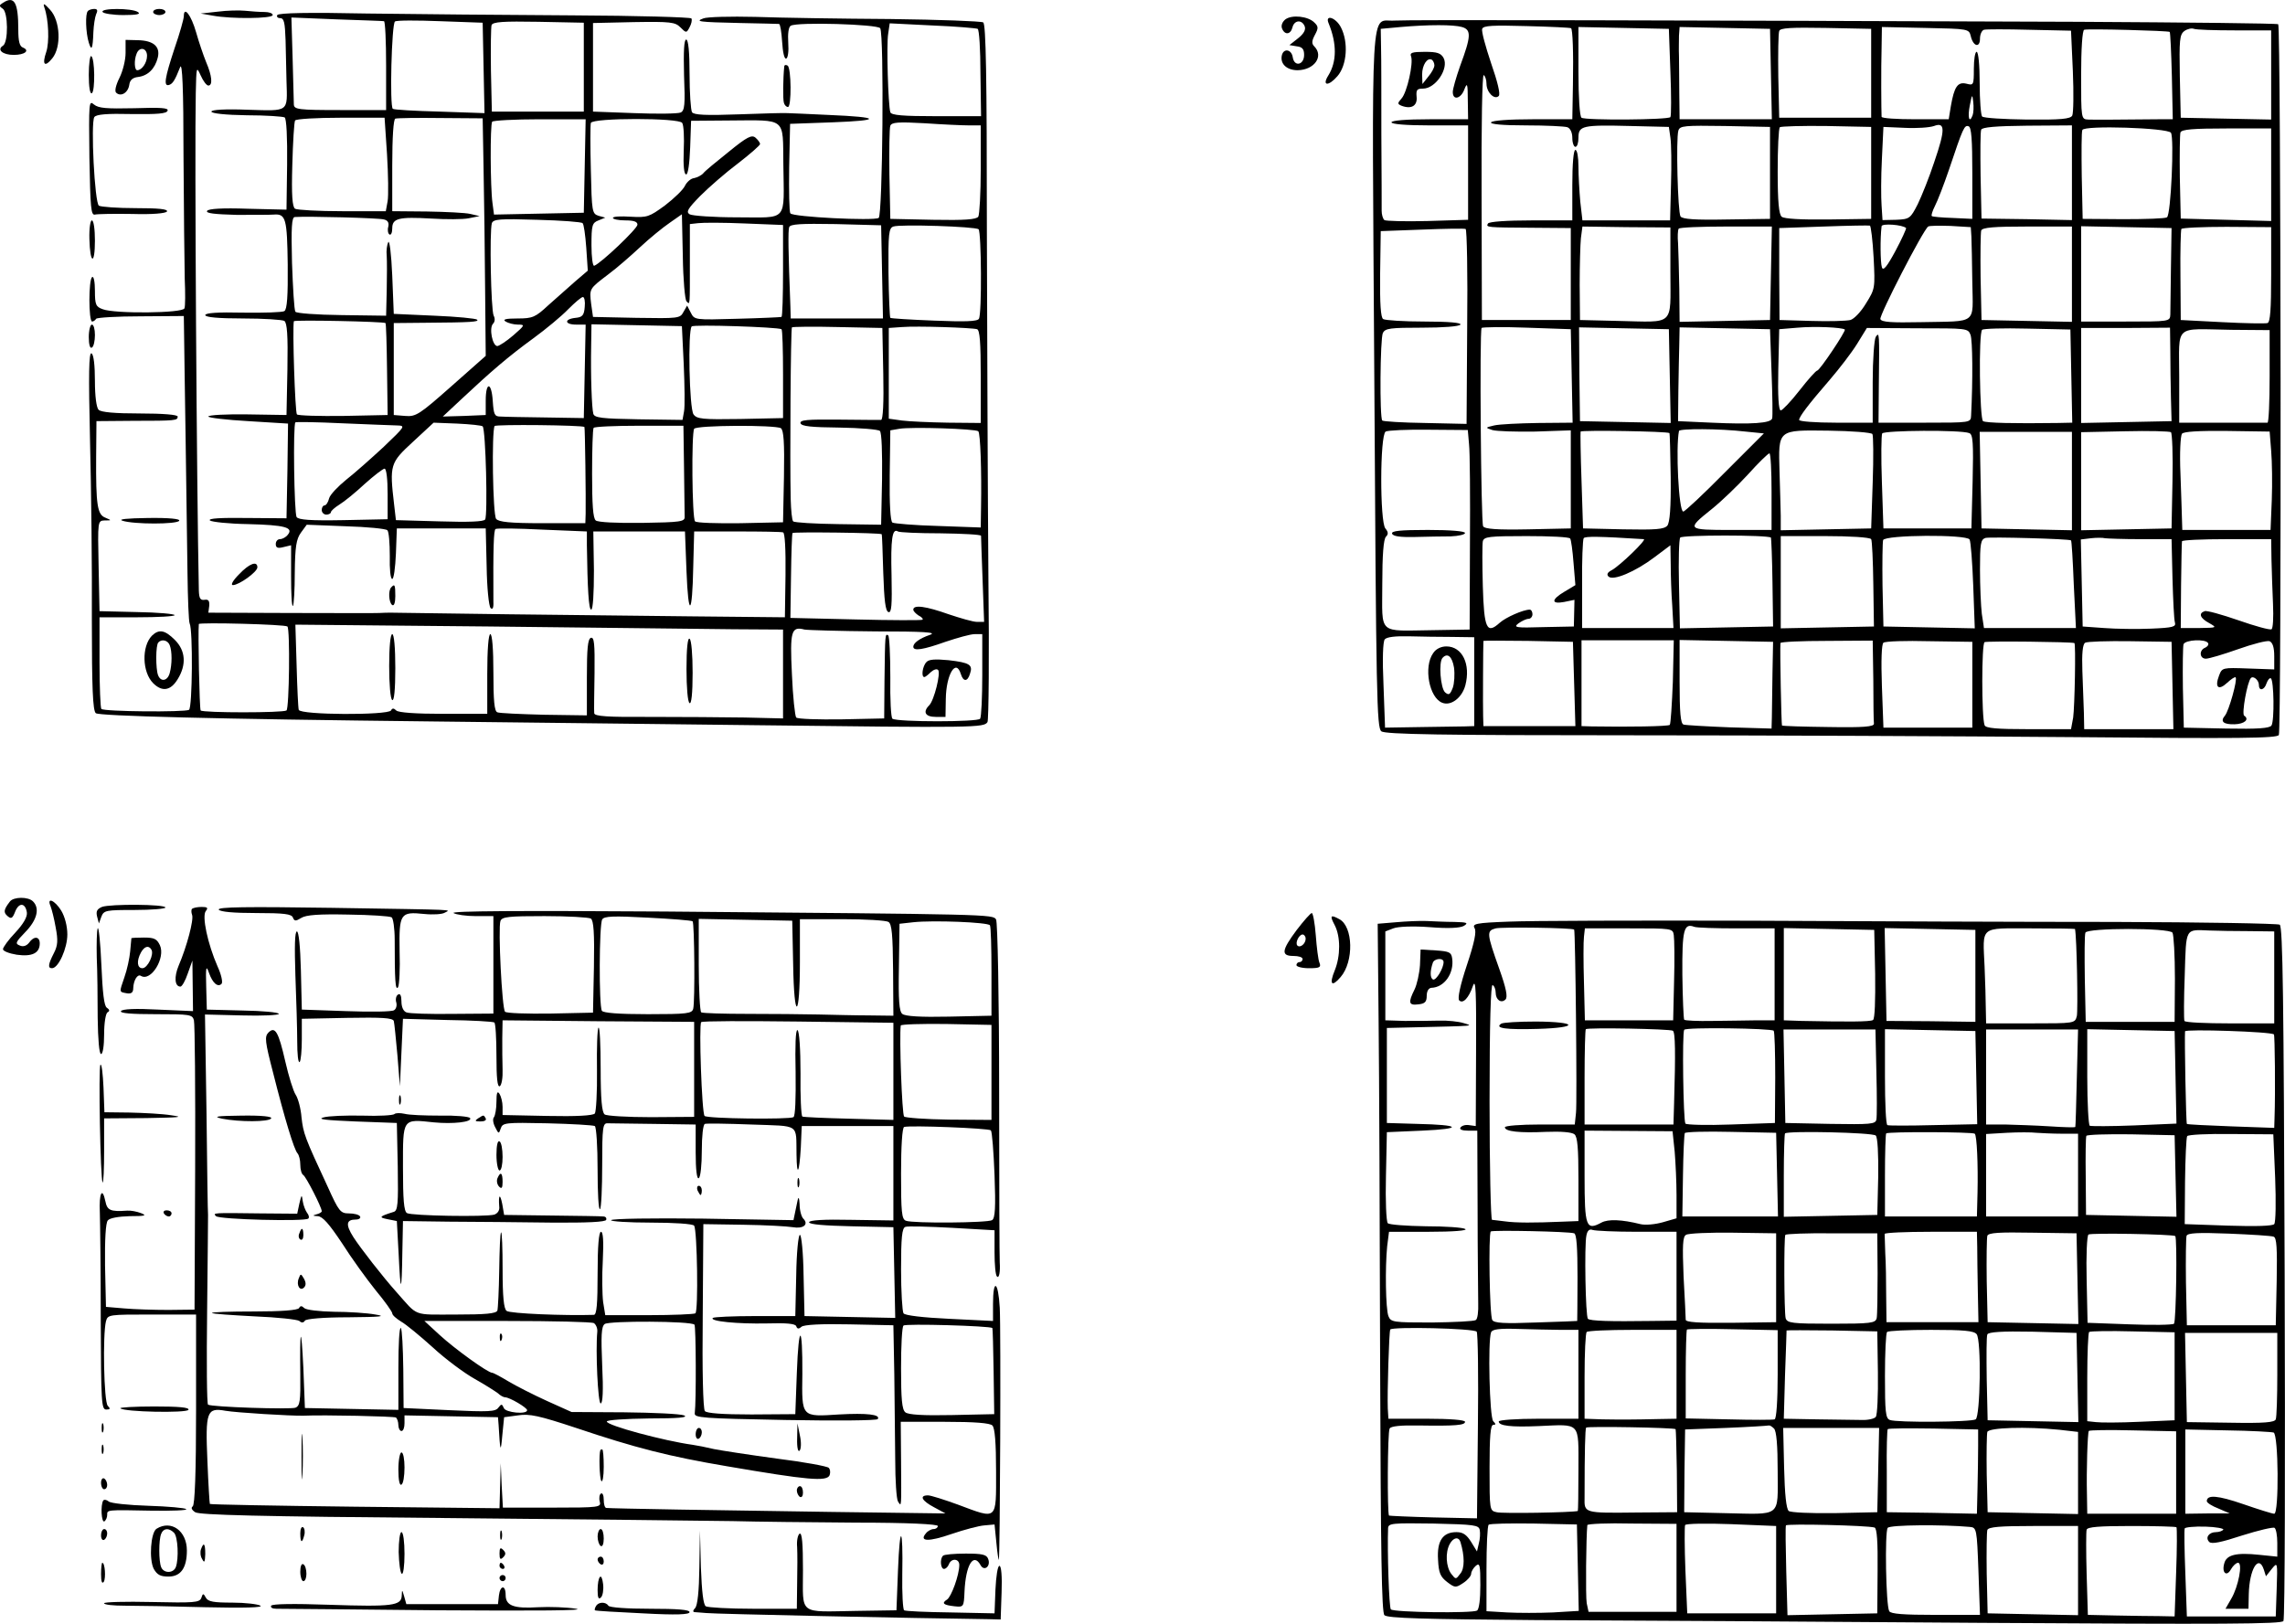 <?xml version="1.0" standalone="no"?>
<!DOCTYPE svg PUBLIC "-//W3C//DTD SVG 20010904//EN"
 "http://www.w3.org/TR/2001/REC-SVG-20010904/DTD/svg10.dtd">
<svg version="1.0" xmlns="http://www.w3.org/2000/svg"
 width="745.482pt" height="529.815pt" viewBox="0 0 745.482 529.815"
 preserveAspectRatio="xMidYMid meet">
<g transform="translate(-15.031,542.913) scale(0.1,-0.1)"
fill="#000000" stroke="none">
<path d="M160 5420 c-13 -8 -13 -11 -1 -19 18 -11 19 -110 1 -121 -21 -13 -1
-30 35 -30 36 0 54 14 30 24 -11 4 -15 21 -15 58 0 90 -13 112 -50 88z"/>
<path d="M295 5405 c14 -39 17 -114 6 -146 -14 -41 -5 -51 20 -20 30 37 26
122 -7 158 -20 22 -24 23 -19 8z"/>
<path d="M437 5393 c-9 -8 -7 -71 3 -103 9 -29 13 -21 15 35 1 22 5 48 9 58 6
12 4 17 -6 17 -8 0 -18 -3 -21 -7z"/>
<path d="M485 5390 c3 -5 34 -10 68 -10 44 0 58 3 47 10 -20 13 -123 13 -115
0z"/>
<path d="M650 5390 c0 -5 9 -10 20 -10 11 0 20 5 20 10 0 6 -9 10 -20 10 -11
0 -20 -4 -20 -10z"/>
<path d="M860 5391 l-55 -6 40 -7 c59 -11 195 -10 195 2 0 6 -12 10 -27 10
-16 0 -44 2 -63 4 -19 2 -60 1 -90 -3z"/>
<path d="M750 5376 c0 -8 -13 -55 -30 -104 -32 -97 -37 -126 -18 -120 12 4 19
15 36 58 7 18 11 -67 11 -290 1 -173 3 -353 4 -400 2 -47 2 -91 -1 -97 -5 -16
-227 -18 -266 -3 -23 8 -26 15 -26 60 0 30 -4 49 -9 45 -12 -7 -12 -145 0
-145 4 0 10 4 13 9 3 4 69 8 146 8 l140 1 1 -67 c0 -36 3 -190 5 -341 2 -151
5 -345 6 -430 1 -85 4 -159 7 -165 11 -21 9 -275 -2 -282 -14 -8 -277 -6 -286
3 -3 3 -6 72 -6 152 l0 147 123 0 c67 0 122 3 122 7 0 4 -55 9 -122 10 l-123
3 -3 148 c-3 147 -3 147 20 148 23 0 23 0 2 9 -26 10 -31 40 -30 199 l1 116
120 1 c140 0 145 1 145 14 0 6 -48 10 -123 10 -82 0 -127 4 -135 12 -7 7 -12
44 -12 94 0 51 -4 86 -11 90 -9 5 -10 -68 -5 -283 4 -159 7 -422 6 -585 0
-223 3 -298 13 -306 12 -9 381 -19 1107 -27 201 -2 667 -8 1035 -12 733 -9
755 -8 767 10 4 6 6 219 3 472 -2 253 -4 762 -5 1132 0 505 -3 674 -12 679 -7
4 -143 9 -302 11 -160 1 -358 4 -441 7 -82 2 -159 0 -170 -5 -27 -10 -18 -12
120 -15 66 -1 123 -3 127 -3 4 -1 8 -27 10 -58 2 -33 7 -57 13 -55 6 1 9 24 7
51 -2 30 1 52 8 56 20 13 284 5 292 -8 13 -21 8 -611 -5 -619 -17 -10 -281 3
-288 15 -4 5 -5 73 -4 151 l3 141 139 5 c163 6 157 17 -12 24 -66 3 -127 6
-135 6 -8 1 -80 -1 -160 -4 -107 -4 -146 -2 -152 7 -4 7 -8 63 -8 125 0 72 -4
112 -11 112 -7 0 -9 -38 -7 -116 4 -97 2 -116 -11 -122 -9 -4 -77 -5 -151 -2
l-135 5 0 145 0 144 133 3 c120 2 135 0 152 -17 19 -19 20 -19 30 0 6 11 9 24
6 29 -3 4 -177 9 -388 10 -211 1 -512 4 -670 6 -188 4 -289 2 -293 -5 -3 -5 1
-10 9 -10 13 0 16 -14 18 -72 1 -40 2 -100 3 -133 3 -103 10 -98 -126 -94 -75
3 -119 0 -119 -6 0 -6 46 -11 115 -12 63 0 118 -4 124 -7 6 -4 9 -66 8 -154
l-2 -147 -126 3 c-84 3 -129 0 -133 -7 -5 -8 25 -11 96 -13 57 0 111 0 122 1
39 3 43 -14 45 -163 1 -101 -2 -147 -11 -152 -6 -4 -67 -6 -135 -5 -82 2 -123
-1 -123 -8 0 -7 42 -11 123 -11 67 0 128 -4 135 -8 9 -7 12 -45 10 -158 l-3
-149 -127 2 c-71 1 -128 -2 -128 -7 0 -4 59 -11 130 -15 l130 -8 -2 -154 -3
-155 -130 1 c-84 1 -126 -1 -120 -8 6 -5 62 -11 125 -12 120 -3 149 -11 129
-35 -6 -8 -18 -14 -25 -14 -8 0 -14 -7 -14 -16 0 -12 6 -15 25 -10 l25 6 0
-101 c0 -56 2 -100 6 -97 3 3 6 52 6 109 1 85 5 109 20 130 l19 26 127 -5 c70
-2 131 -8 136 -13 5 -4 8 -42 8 -84 -1 -42 2 -75 8 -75 5 0 10 37 12 83 l3 82
145 0 145 0 3 -125 c1 -68 7 -129 13 -135 6 -6 10 0 9 20 -1 180 1 234 7 238
5 3 73 2 153 -2 l145 -6 0 -45 c2 -143 6 -210 14 -210 6 0 9 53 9 128 l-2 127
150 0 149 0 5 -130 c6 -155 19 -146 22 15 l3 115 140 0 c77 0 145 -1 150 -3 6
-1 9 -55 8 -140 l-2 -137 -303 3 c-316 3 -950 11 -980 12 -10 0 -28 0 -40 -1
-13 -1 -143 0 -290 0 l-268 1 3 23 c1 16 -3 21 -15 19 -14 -2 -18 4 -19 30 -7
334 -14 1437 -10 1623 2 87 2 89 16 58 8 -18 19 -33 25 -33 15 0 12 32 -7 76
-9 22 -24 66 -33 98 -16 56 -40 87 -40 52z m653 -16 c4 0 7 -65 7 -145 l0
-145 -150 0 c-136 0 -150 2 -151 18 0 9 -2 77 -4 150 l-4 134 147 -6 c81 -3
150 -5 155 -6z m325 -152 l3 -148 -146 5 c-80 2 -149 6 -153 9 -11 6 -4 279 7
285 5 4 71 4 147 1 l139 -5 3 -147z m327 2 l0 -145 -150 0 -150 0 -3 134 c-1
74 0 141 2 148 4 11 38 13 153 11 l148 -3 0 -145z m1285 125 c5 -3 9 -68 9
-145 l2 -140 -146 0 c-108 0 -147 3 -150 13 -7 22 -13 221 -7 256 l5 34 140
-7 c77 -3 143 -9 147 -11z m-1927 -410 c4 -66 5 -135 2 -152 l-6 -33 -142 0
c-78 0 -147 4 -154 8 -9 6 -12 44 -9 144 2 74 6 139 9 144 3 5 70 9 149 9
l143 0 8 -120z m315 -51 c2 -93 4 -267 5 -388 l2 -218 -113 -100 c-104 -92
-115 -99 -150 -96 l-37 3 0 150 0 150 105 1 c148 1 174 3 167 10 -4 4 -66 10
-139 13 l-133 6 -5 125 c-3 70 -9 118 -13 109 -4 -8 -7 -28 -5 -45 1 -16 1
-66 0 -112 l-2 -83 -145 2 c-84 1 -148 6 -151 11 -4 6 -8 77 -11 159 -3 117
-1 149 9 150 40 3 276 -3 291 -8 13 -3 17 -11 14 -24 -3 -10 -1 -22 4 -25 5
-3 9 6 9 20 0 33 21 38 127 32 48 -3 104 -3 123 1 l35 7 -30 7 c-16 4 -81 7
-142 8 l-113 1 0 149 c0 93 4 151 10 153 6 2 72 3 148 2 l137 -1 3 -169z m330
14 l-3 -153 -147 -3 -146 -3 -5 38 c-7 49 -8 254 -1 265 3 4 73 8 155 8 l150
0 -3 -152z m318 140 c5 -7 7 -48 5 -90 -2 -50 1 -78 8 -78 6 0 11 35 13 88 l3
87 125 1 c188 1 174 12 176 -142 2 -192 18 -174 -150 -174 -77 0 -148 5 -156
10 -12 8 -6 18 35 60 28 28 83 76 123 106 39 30 72 59 72 63 0 5 -7 14 -15 21
-12 10 -27 3 -87 -46 -40 -32 -78 -63 -83 -70 -6 -7 -20 -14 -30 -16 -11 -1
-24 -13 -30 -25 -5 -12 -35 -41 -65 -64 -52 -38 -58 -40 -112 -37 -32 2 -58 1
-58 -4 0 -4 18 -8 40 -8 28 0 40 -4 40 -14 0 -13 -119 -126 -141 -134 -5 -2
-9 28 -9 67 0 65 2 73 23 81 l22 9 -22 6 c-21 7 -22 13 -25 148 -2 78 -2 148
0 155 6 17 288 17 298 0z m936 -8 l38 0 0 -142 c0 -79 -4 -149 -8 -156 -7 -9
-43 -12 -148 -10 l-139 3 -3 145 c-1 79 0 151 3 159 5 11 24 13 112 8 58 -4
123 -7 145 -7z m-922 -574 c12 -12 11 -20 11 135 l0 117 27 3 c15 2 83 2 152
-1 l125 -5 0 -148 c0 -82 -2 -150 -5 -152 -3 -1 -68 -4 -145 -6 -138 -4 -139
-4 -151 20 l-12 23 -12 -21 c-11 -21 -17 -21 -153 -19 l-142 3 -6 42 c-6 51
-7 49 56 97 27 20 74 61 104 89 31 29 74 64 96 79 l40 28 3 -137 c1 -76 7
-142 12 -147z m-339 255 c4 -3 9 -39 12 -80 l5 -75 -41 -35 c-23 -20 -62 -55
-88 -78 -42 -39 -51 -43 -100 -43 -39 0 -50 -3 -39 -10 8 -5 26 -10 40 -10 24
0 23 -2 -15 -35 -22 -19 -45 -34 -52 -35 -16 0 -28 59 -14 73 6 6 7 17 2 26
-9 17 -14 275 -6 302 5 13 25 15 148 11 78 -2 145 -7 148 -11z m977 -159 l3
-152 -151 0 -150 0 -1 38 c-7 180 -8 249 -4 260 4 10 37 12 152 10 l148 -4 3
-152z m315 139 c9 -9 11 -277 1 -292 -5 -9 -47 -10 -146 -6 -77 3 -141 7 -143
9 -2 2 -5 69 -6 148 -1 127 1 145 16 150 22 8 268 0 278 -9z m-1285 -253 c-2
-28 -8 -34 -30 -36 -38 -4 -36 -22 2 -22 l31 0 -3 -152 -3 -153 -125 2 c-69 1
-135 2 -147 3 -19 0 -22 6 -25 50 -4 64 -23 65 -23 2 l0 -47 -70 -3 -70 -2 61
57 c96 90 153 139 234 198 41 30 93 73 114 95 22 22 43 40 48 40 5 0 8 -15 6
-32z m-650 -53 c2 -2 4 -70 5 -151 l2 -149 -144 -3 c-80 -1 -148 1 -152 5 -6
6 -15 280 -10 304 1 5 293 -1 299 -6z m973 -135 c3 -69 4 -138 1 -153 l-5 -28
-143 2 c-122 2 -144 5 -148 18 -5 18 -9 124 -7 224 l1 68 148 -3 147 -3 6
-125z m319 115 c3 -2 5 -68 5 -147 l0 -143 -140 -3 c-123 -2 -141 0 -152 15
-14 19 -19 274 -6 287 7 7 280 -2 293 -9z m332 -146 c2 -94 -1 -149 -7 -150
-5 0 -68 0 -139 1 -102 1 -127 -1 -124 -12 4 -10 35 -13 127 -14 67 -1 127 -6
132 -11 6 -6 8 -72 7 -158 l-3 -148 -140 2 c-77 1 -143 5 -147 9 -4 4 -7 36
-8 72 -3 128 0 557 4 561 2 2 70 3 150 1 l145 -3 3 -150z m306 146 c9 -3 12
-43 12 -155 l0 -151 -107 1 c-60 1 -127 4 -150 7 l-43 6 0 148 0 148 43 3 c50
4 227 -2 245 -7z m-1893 -314 c29 -1 28 -2 -43 -70 -40 -37 -95 -86 -122 -107
-27 -22 -53 -49 -56 -61 -3 -13 -10 -23 -15 -23 -5 0 -9 -7 -9 -15 0 -8 7 -15
15 -15 8 0 15 4 15 8 0 4 12 15 28 25 15 9 52 39 82 67 30 27 60 50 65 50 6 0
10 -34 10 -83 l0 -82 -144 -3 c-109 -2 -146 1 -153 10 -8 13 -12 301 -4 309 2
2 71 1 153 -3 81 -3 162 -7 178 -7z m280 -3 c10 -9 17 -292 8 -304 -5 -7 -53
-9 -149 -6 l-142 4 -6 52 c-15 128 -13 135 61 203 l68 63 77 -3 c43 -2 80 -6
83 -9z m332 -2 c2 -2 5 -236 4 -283 l-1 -31 -140 0 c-107 0 -142 4 -151 14
-11 14 -15 286 -5 303 4 6 286 3 293 -3z m325 -136 c1 -77 2 -148 2 -157 1
-16 -13 -18 -139 -20 -83 -1 -144 2 -151 8 -9 7 -12 52 -12 152 0 78 2 145 5
150 2 4 69 7 149 7 l144 0 2 -140z m316 132 c9 -7 12 -45 10 -158 l-3 -149
-139 -3 c-77 -1 -143 1 -148 6 -10 10 -12 287 -3 302 7 12 264 13 283 2z m644
-10 c7 -7 11 -131 9 -246 l-1 -68 -139 5 c-77 2 -144 8 -149 11 -7 4 -10 62
-9 154 l2 147 29 5 c39 7 249 0 258 -8z m-315 -336 c1 -1 3 -57 5 -126 3 -90
7 -125 17 -128 10 -3 12 22 10 119 -3 119 2 156 21 144 4 -3 67 -6 139 -6 72
-1 131 -4 132 -8 0 -3 2 -68 5 -143 l5 -138 -23 0 c-13 0 -54 12 -93 25 -73
26 -115 32 -115 15 0 -5 8 -13 17 -19 10 -5 16 -11 13 -14 -3 -2 -101 -2 -218
1 l-213 5 2 136 c1 75 3 138 5 141 2 4 286 1 291 -4z m-1939 -301 c9 -8 6
-267 -3 -274 -11 -8 -272 -8 -280 0 -4 4 -9 256 -6 282 1 6 281 -1 289 -8z
m1455 -9 l162 -1 0 -145 0 -145 -125 3 c-69 1 -207 2 -307 2 -142 -1 -183 2
-184 12 -1 7 0 66 1 132 1 95 -1 117 -12 114 -10 -4 -13 -34 -13 -129 l0 -124
-140 2 c-77 2 -146 5 -152 8 -10 3 -13 39 -13 130 0 77 -4 125 -10 125 -6 0
-10 -50 -10 -130 l0 -130 -143 0 c-90 0 -147 4 -154 11 -8 8 -13 8 -17 0 -11
-16 -295 -15 -301 2 -2 6 -5 72 -7 145 l-4 133 633 -6 c348 -4 706 -8 796 -9z
m462 -7 c161 0 203 -3 180 -11 -35 -12 -55 -27 -55 -39 0 -15 32 -10 105 16
39 13 81 25 95 25 l25 0 0 -133 c0 -72 -3 -137 -7 -143 -7 -11 -269 -11 -286
0 -5 3 -8 64 -7 136 0 72 -3 134 -7 136 -10 6 -10 7 -12 -146 l-1 -125 -139
-3 c-77 -1 -143 1 -148 6 -4 4 -11 68 -14 141 -7 142 -2 157 41 146 11 -2 115
-5 230 -6z"/>
<path d="M1420 3256 c0 -59 4 -108 10 -111 6 -4 10 33 10 104 0 67 -4 111 -10
111 -6 0 -10 -41 -10 -104z"/>
<path d="M2390 3246 c0 -59 4 -108 10 -111 6 -4 10 31 10 99 0 59 -4 108 -10
111 -6 4 -10 -31 -10 -99z"/>
<path d="M3173 3269 c-13 -13 -18 -49 -7 -49 3 0 12 7 21 16 9 8 19 12 24 7 9
-10 -13 -99 -29 -115 -22 -22 -13 -38 21 -38 l32 0 1 58 c1 80 33 134 49 82 8
-26 22 -26 30 1 10 29 -1 36 -70 44 -43 4 -64 3 -72 -6z"/>
<path d="M4344 5366 c-10 -8 -15 -20 -11 -30 9 -22 28 -20 34 4 6 24 31 26 40
3 4 -11 -3 -24 -22 -39 l-28 -22 24 -4 c18 -2 24 -9 24 -28 0 -33 -32 -40 -37
-8 -4 27 -31 31 -36 5 -5 -27 17 -47 52 -47 55 1 86 46 54 78 -9 9 -8 18 2 37
12 22 12 28 -2 41 -20 20 -72 26 -94 10z"/>
<path d="M4485 5353 c27 -66 27 -125 -1 -170 -22 -35 1 -36 30 -2 31 36 36
111 11 159 -17 33 -53 43 -40 13z"/>
<path d="M4700 5362 c-80 -6 -74 104 -66 -1167 6 -1040 8 -1141 23 -1152 12
-10 199 -13 807 -13 435 0 1089 -3 1452 -6 541 -5 663 -4 669 7 9 14 7 2310
-2 2319 -2 3 -296 6 -651 8 -1358 5 -2189 7 -2232 4z m220 -21 c31 -9 30 -30
-6 -127 -13 -37 -24 -75 -24 -85 0 -29 27 -22 38 9 9 23 11 18 11 -35 l1 -63
-125 0 c-77 0 -125 -4 -125 -10 0 -6 48 -10 125 -10 l125 0 0 -154 0 -154
-132 -4 c-73 -2 -137 0 -141 3 -5 4 -9 18 -9 30 0 13 0 125 -1 249 0 124 0
252 -1 285 l-1 60 65 6 c93 8 171 8 200 0z m356 -4 c5 -5 8 -75 6 -184 l-2
-113 -129 0 c-76 0 -132 -4 -136 -10 -4 -6 36 -10 114 -10 65 0 126 -3 135 -6
10 -4 16 -18 16 -35 0 -16 5 -29 10 -29 6 0 10 13 10 30 0 39 13 42 170 38
l125 -3 5 -35 c3 -19 4 -88 2 -152 l-3 -118 -143 0 -143 0 -7 61 c-3 34 -6 86
-6 115 0 30 -4 54 -10 54 -6 0 -10 -45 -10 -115 l0 -115 -134 0 c-79 0 -137
-4 -141 -10 -8 -13 -4 -13 145 -14 l125 -1 0 -150 0 -150 -145 0 -145 0 -1
402 c-1 235 2 401 7 397 5 -3 9 -16 9 -28 0 -28 26 -54 40 -40 6 6 -4 47 -25
107 -18 54 -32 104 -29 112 4 11 35 12 146 9 78 -2 142 -5 144 -7z m324 -142
c3 -77 3 -143 0 -148 -7 -9 -276 -11 -290 -2 -6 4 -10 67 -10 151 l0 145 148
-3 147 -3 5 -140z m328 -7 l3 -148 -151 0 -150 0 -1 83 c0 45 -1 100 -1 122
-1 22 0 52 0 68 l2 28 148 -3 147 -3 3 -147z m327 2 l0 -145 -150 0 -150 0 -3
135 c-1 74 0 140 3 148 3 10 38 12 152 10 l148 -3 0 -145z m325 121 c8 -34 30
-39 30 -8 0 14 6 27 13 29 6 2 73 2 148 0 l136 -3 6 -132 c3 -72 2 -137 -2
-145 -6 -11 -37 -14 -147 -13 -76 1 -142 5 -147 10 -4 4 -8 53 -8 109 0 57 -4
102 -10 102 -5 0 -9 -25 -9 -55 0 -54 -1 -55 -24 -49 -29 7 -40 -10 -51 -73
l-7 -43 -109 0 c-60 0 -109 3 -110 8 -1 17 -2 162 0 225 l1 68 142 -3 c141 -3
142 -3 148 -27z m649 14 c2 -2 5 -67 7 -144 l3 -141 -47 0 c-119 -1 -209 -2
-229 -1 -23 1 -23 3 -23 145 0 86 4 146 10 148 13 4 274 -3 279 -7z m212 5
l119 0 0 -145 0 -146 -147 3 -148 3 -3 135 c-2 119 -1 136 15 148 10 7 24 10
31 7 8 -3 67 -5 133 -5z m-855 -277 c-11 -29 -17 -6 -9 33 7 36 8 37 11 11 2
-16 1 -36 -2 -44z m-125 -152 c-16 -49 -41 -111 -54 -138 -24 -47 -27 -49 -70
-51 l-45 -1 -3 47 c-2 26 -2 94 1 152 l5 105 70 -3 c39 -2 81 1 95 6 37 14 37
-12 1 -117z m-536 -36 l0 -150 -142 -2 c-103 -2 -144 1 -150 10 -9 14 -15 254
-7 280 5 16 19 17 152 15 l147 -3 0 -150z m330 0 l0 -150 -140 -2 c-87 -1
-144 2 -152 9 -9 8 -13 48 -13 148 0 75 3 140 7 144 4 3 72 5 152 4 l146 -3 0
-150z m330 -1 l0 -149 -64 3 c-35 1 -66 4 -68 6 -3 2 2 17 10 33 8 15 29 69
46 119 46 137 50 146 64 141 9 -3 12 -43 12 -153z m325 1 l0 -154 -147 3 -148
2 -3 139 c-1 76 -1 144 2 151 3 8 47 12 150 13 l146 1 0 -155z m323 131 c11
-17 0 -268 -13 -276 -6 -4 -70 -6 -143 -6 l-132 1 -3 140 c-1 76 -1 144 2 150
6 16 278 7 289 -9z m327 -137 l0 -151 -147 4 -148 4 -3 134 c-1 74 0 140 2
147 4 10 41 13 151 13 l145 0 0 -151z m-1297 -270 c5 -100 5 -102 -25 -150
-16 -27 -39 -51 -51 -54 -12 -3 -69 -5 -127 -3 l-104 3 -1 150 0 150 145 5
c80 3 148 4 151 3 3 -1 9 -48 12 -104z m106 96 c1 -2 -14 -36 -35 -75 -28 -52
-40 -66 -44 -53 -5 15 -6 94 -1 134 1 10 69 5 80 -6z m213 -28 c1 -18 2 -85 3
-150 2 -139 19 -125 -167 -129 -97 -2 -129 0 -133 10 -4 12 139 290 156 302 4
3 37 3 73 2 l66 -4 2 -31z m-1645 -295 l-2 -316 -135 3 c-74 1 -137 5 -140 8
-9 9 -7 268 2 286 8 15 24 17 128 17 68 0 121 4 125 10 4 6 -37 10 -117 10
-68 0 -128 4 -135 8 -8 5 -11 48 -10 147 l2 140 135 5 c74 3 138 4 142 2 4 -2
7 -146 5 -320z m663 177 c0 -176 16 -161 -170 -157 l-125 3 -1 115 c0 63 2
132 4 152 l5 38 143 -2 144 -1 0 -148z m328 -1 l-3 -153 -147 -3 -148 -3 -1
108 c-1 60 -3 126 -4 148 -2 22 -1 43 2 48 2 4 72 7 154 7 l150 0 -3 -152z
m982 -3 l0 -156 -147 3 -148 3 -3 140 c-1 76 0 145 2 152 4 10 41 13 151 13
l145 0 0 -155z m323 20 c-1 -71 -2 -140 -2 -152 -1 -23 -3 -23 -146 -23 l-145
0 0 155 0 156 148 -3 147 -3 -2 -130z m327 -22 c0 -114 -3 -155 -12 -158 -7
-2 -74 -1 -148 3 l-135 7 -1 145 c-1 80 1 148 3 152 2 4 69 7 148 7 l145 -1 0
-155z m-2282 -330 l3 -153 -113 -1 c-62 -1 -126 -4 -143 -8 -29 -7 -30 -7 -6
-15 13 -4 76 -6 140 -5 l116 4 0 -160 0 -160 -139 -3 c-102 -2 -142 1 -147 10
-7 12 -12 635 -5 647 2 3 69 4 148 1 l143 -5 3 -152z m891 151 c5 -4 -82 -134
-90 -134 -4 0 -30 -29 -58 -65 -28 -36 -56 -65 -61 -65 -7 0 -10 48 -8 133 l3
132 60 5 c56 5 145 1 154 -6z m-571 -152 l3 -153 -148 3 -148 3 -2 153 -1 153
146 -3 147 -3 3 -153z m332 13 c3 -77 4 -145 2 -151 -4 -16 -67 -20 -197 -14
l-110 5 1 100 c1 55 2 124 3 153 l1 53 148 -3 147 -3 5 -140z m649 122 c7 -18
8 -148 2 -264 -1 -23 -2 -23 -152 -23 l-150 0 1 123 c2 169 2 175 -10 157 -5
-8 -10 -75 -10 -147 l0 -133 -120 0 c-66 0 -120 4 -120 9 0 10 28 48 100 131
31 36 71 88 89 117 l32 52 165 -1 c160 0 165 0 173 -21z m329 -135 l3 -152
-48 -1 c-141 -2 -233 0 -243 6 -11 7 -15 287 -3 298 4 4 70 6 147 4 l141 -3 3
-152z m323 80 c0 -42 1 -111 2 -152 l2 -75 -147 -3 -148 -3 0 155 0 155 145 0
145 1 1 -78z m324 -81 c0 -83 -3 -151 -7 -151 -5 0 -71 0 -148 0 l-140 0 0
149 c0 175 -20 157 170 154 l125 -1 0 -151z m-2612 -221 c3 -25 4 -171 3 -325
l-1 -280 -120 -2 c-182 -2 -165 -18 -165 150 0 95 4 147 12 155 8 8 8 15 -2
27 -18 22 -18 304 1 316 7 4 70 7 140 6 l128 -1 4 -46z m654 36 c1 -1 3 -66 4
-144 1 -101 -3 -147 -11 -158 -11 -12 -37 -14 -144 -12 l-131 3 -5 155 c-3 85
-4 158 -3 161 2 5 284 1 290 -5z m248 5 l60 -6 -127 -127 c-70 -71 -131 -128
-136 -128 -15 0 -25 210 -14 263 2 8 131 8 217 -2z m414 -8 c3 -4 4 -75 1
-158 l-5 -150 -147 -3 -148 -3 0 48 c-1 27 -2 91 -4 143 -4 139 -7 136 160
134 75 -1 139 -6 143 -11z m316 3 c12 -4 14 -31 11 -158 l-4 -153 -144 0 -143
0 -5 150 c-3 83 -2 155 1 160 8 10 257 12 284 1z m663 -157 l-3 -154 -147 -3
-148 -3 0 160 0 160 143 3 c78 2 146 0 150 -3 4 -3 7 -75 5 -160z m322 99 c3
-35 4 -107 2 -160 l-4 -98 -144 0 -144 0 -1 33 c0 17 -3 85 -5 151 -3 66 0
123 5 130 6 7 54 10 148 9 l138 -2 5 -63z m-650 -98 l0 -161 -147 3 -148 3 -3
158 -3 157 151 0 150 0 0 -160z m-980 -35 l0 -125 -130 0 c-148 0 -149 1 -64
69 31 25 83 75 117 112 34 38 65 68 70 69 4 0 7 -56 7 -125z m-2 -150 c1 -1 4
-67 5 -146 l2 -144 -152 -3 -152 -3 -3 143 c-2 79 0 148 4 153 5 9 287 9 296
0z m-655 -3 c3 -4 8 -40 11 -80 l6 -72 -35 -21 c-44 -26 -45 -42 -2 -34 l34 7
-1 -44 -1 -43 -100 -2 c-90 -3 -98 -1 -81 12 11 8 26 15 33 15 7 0 13 7 13 15
0 8 -4 15 -9 15 -21 0 -78 -25 -98 -43 -42 -38 -51 -20 -55 120 -2 70 -2 136
0 146 4 15 19 17 143 17 76 0 140 -3 142 -8z m240 -2 c12 0 -77 -86 -104 -101
-14 -7 -18 -14 -11 -21 15 -15 88 16 150 63 l52 39 1 -63 c0 -34 2 -95 5 -134
l4 -73 -149 0 -149 0 0 142 c-1 78 2 146 5 151 4 7 53 6 196 -3z m742 0 c3 -5
6 -71 7 -147 l2 -138 -152 -3 -152 -3 0 151 0 150 144 0 c81 0 147 -4 151 -10z
m321 -1 c4 -7 9 -74 12 -151 l5 -139 -149 3 -149 3 -3 134 c-1 74 0 141 2 148
7 17 271 19 282 2z m331 -3 c2 -1 6 -66 9 -144 l7 -142 -150 0 -150 0 -7 46
c-3 26 -6 91 -6 145 0 84 2 98 18 103 15 4 273 -3 279 -8z m226 4 l102 0 3
-127 c2 -71 5 -136 8 -145 4 -14 -6 -17 -78 -20 -45 -2 -114 -1 -153 2 l-70 5
-3 142 -3 142 33 4 c18 2 39 2 46 0 8 -1 59 -3 115 -3z m428 -67 c1 -38 3
-103 5 -145 2 -43 0 -80 -5 -82 -5 -3 -53 10 -107 29 -55 19 -105 33 -111 30
-21 -7 -15 -23 15 -39 26 -15 26 -15 -33 -16 l-60 0 1 138 c1 75 2 140 3 145
0 4 66 7 146 7 l145 0 1 -67z m-2673 -252 l72 -1 0 -145 0 -145 -32 -1 c-23 0
-249 -4 -259 -4 0 0 -2 62 -5 138 -4 86 -2 142 4 150 7 8 35 11 79 10 37 -1
101 -2 141 -2z m398 -153 l4 -138 -150 0 -150 0 -1 33 c-1 29 0 238 1 245 0 1
66 1 146 0 l146 -3 4 -137z m322 7 c-3 -74 -7 -137 -10 -141 -5 -5 -137 -7
-255 -5 l-33 1 0 140 0 140 151 0 150 0 -3 -135z m325 25 c-1 -58 -2 -122 -2
-142 l-1 -36 -137 4 c-76 3 -144 7 -150 9 -10 3 -13 40 -13 140 l0 136 153 -3
152 -3 -2 -105z m329 -20 c0 -72 1 -136 2 -142 1 -10 -34 -13 -148 -11 -81 1
-150 3 -152 5 -2 3 -7 244 -5 269 1 4 69 7 151 7 l150 1 2 -129z m323 -15 l0
-140 -145 0 -145 0 -5 135 c-3 84 -1 138 5 142 6 5 73 7 150 5 l140 -2 0 -140z
m333 136 c5 -2 1 -208 -4 -243 l-7 -38 -139 0 c-102 0 -140 3 -143 13 -10 26
-10 267 0 271 8 4 283 1 293 -3z m320 -138 l3 -143 -146 0 -145 0 -1 53 c-1
28 -3 90 -5 137 -2 57 1 87 9 92 7 4 73 6 147 5 l135 -2 3 -142z m116 138 c3
-5 -1 -11 -9 -15 -21 -8 -19 -36 2 -36 10 0 57 14 105 31 48 17 94 29 103 26
10 -5 15 -20 15 -49 l0 -43 -85 3 c-84 3 -85 3 -95 -23 -15 -39 -2 -50 26 -24
13 12 26 21 28 18 7 -6 -22 -110 -35 -125 -16 -19 -5 -29 32 -28 32 1 49 16
31 28 -9 5 10 111 22 123 8 8 26 -7 26 -23 0 -21 18 -17 25 6 4 11 10 18 14
16 10 -7 12 -138 2 -154 -6 -9 -44 -12 -147 -10 l-139 3 -3 129 c-1 72 0 136
2 143 6 15 72 18 80 4z"/>
<path d="M4754 5245 c8 -22 -13 -117 -31 -137 -14 -16 -14 -18 0 -24 32 -12
52 0 49 29 -2 23 1 27 21 27 41 0 85 66 67 100 -9 16 -21 20 -61 20 -42 0 -50
-3 -45 -15z m76 -29 c0 -8 -9 -24 -20 -37 l-19 -24 -1 31 c0 31 17 57 32 48 4
-3 8 -11 8 -18z"/>
<path d="M4692 3688 c3 -9 27 -12 74 -11 38 1 90 2 117 2 26 1 47 6 47 11 0 6
-47 10 -121 10 -91 0 -120 -3 -117 -12z"/>
<path d="M4826 3298 c-32 -45 -13 -146 30 -162 28 -11 64 16 75 57 18 69 -10
127 -62 127 -17 0 -34 -8 -43 -22z m68 -47 c3 -22 1 -52 -4 -66 -9 -23 -13
-25 -25 -15 -15 13 -22 100 -8 113 16 17 31 4 37 -32z"/>
<path d="M560 5256 c0 -23 -9 -59 -20 -81 -12 -24 -16 -43 -11 -48 15 -15 39
-1 43 25 2 16 11 24 29 26 32 4 55 27 64 63 9 36 -14 56 -65 57 l-40 1 0 -43z
m70 -9 c0 -23 -17 -47 -32 -47 -9 0 -11 32 -2 54 9 24 34 19 34 -7z"/>
<path d="M440 5185 c0 -40 4 -64 10 -60 11 7 10 114 -2 121 -4 3 -8 -25 -8
-61z"/>
<path d="M2709 5213 c-4 -38 -5 -110 -1 -120 2 -7 8 -13 13 -13 12 0 11 127
-1 135 -5 3 -10 3 -11 -2z"/>
<path d="M442 4914 c3 -162 5 -188 18 -185 8 2 63 3 122 2 66 -2 109 2 113 8
4 8 -28 11 -102 11 -59 0 -113 4 -120 8 -14 9 -27 270 -15 289 6 9 41 12 122
10 83 -1 114 1 117 11 4 9 -21 11 -109 8 -91 -2 -116 0 -131 12 -17 15 -17 7
-15 -174z"/>
<path d="M442 4649 c2 -82 18 -86 18 -5 0 37 -4 66 -10 66 -5 0 -9 -26 -8 -61z"/>
<path d="M440 4329 c0 -24 4 -38 10 -34 6 3 10 22 10 41 0 19 -4 34 -10 34 -5
0 -10 -18 -10 -41z"/>
<path d="M550 3730 c37 -12 178 -12 185 0 4 6 -32 10 -102 9 -69 -1 -99 -4
-83 -9z"/>
<path d="M930 3555 c-20 -20 -28 -35 -20 -35 20 0 80 43 80 58 0 22 -26 13
-60 -23z"/>
<path d="M1427 3513 c-11 -10 -8 -51 3 -58 6 -4 10 8 10 29 0 37 -2 41 -13 29z"/>
<path d="M646 3355 c-34 -35 -32 -119 4 -155 29 -29 57 -25 80 13 29 47 26 93
-9 128 -33 33 -52 36 -75 14z m58 -31 c8 -20 8 -62 0 -91 -7 -26 -29 -30 -38
-7 -8 21 -8 99 1 107 11 12 31 7 37 -9z"/>
<path d="M183 2488 c-21 -27 -22 -36 -8 -48 12 -10 16 -8 25 15 12 30 33 29
38 -3 2 -14 -11 -37 -37 -65 -23 -24 -41 -49 -41 -55 0 -6 20 -14 45 -18 50
-7 75 5 75 37 0 23 -19 25 -35 2 -8 -10 -19 -14 -30 -9 -16 6 -14 11 18 44 38
39 48 77 25 100 -16 16 -63 15 -75 0z"/>
<path d="M315 2473 c4 -10 12 -41 17 -70 8 -42 7 -59 -6 -84 -19 -37 -20 -49
-6 -49 21 0 50 65 50 110 0 27 -8 58 -20 78 -21 34 -48 45 -35 15z"/>
<path d="M483 2470 c-16 -7 -20 -14 -16 -31 l6 -23 8 22 c8 21 15 22 109 22
55 0 100 4 100 8 0 11 -180 12 -207 2z"/>
<path d="M777 2464 c-3 -3 -3 -12 0 -20 6 -16 -17 -103 -44 -166 -15 -36 -13
-68 6 -68 5 0 16 19 24 43 l15 42 1 -83 1 -82 -114 5 c-74 4 -117 2 -121 -5
-4 -7 34 -10 113 -10 112 0 120 -1 125 -20 3 -11 5 -228 4 -482 l-2 -462 -85
-1 c-47 0 -112 2 -145 5 l-59 5 -3 135 c-1 84 2 139 9 147 6 8 35 13 72 14 50
0 57 2 36 10 -13 5 -33 9 -45 8 -55 -4 -65 1 -71 31 -10 48 -21 26 -18 -37 1
-32 3 -190 3 -350 1 -269 2 -293 18 -293 13 0 14 3 5 12 -13 13 -17 233 -6
276 6 22 9 22 150 22 l144 0 0 -310 c0 -205 -4 -311 -11 -316 -6 -4 -4 -11 8
-19 14 -9 201 -14 818 -19 440 -4 861 -9 935 -10 74 -2 255 -4 403 -5 170 0
267 -5 267 -11 0 -5 -6 -10 -14 -10 -7 0 -19 -6 -25 -14 -23 -27 9 -28 84 -2
41 14 90 27 107 28 l33 3 6 -60 c3 -33 7 -58 8 -55 4 11 7 751 3 822 -5 88
-22 97 -22 12 l0 -55 -142 7 c-86 4 -146 11 -150 18 -4 6 -8 71 -8 144 0 103
3 134 14 138 7 3 76 1 152 -3 l139 -8 0 -72 c0 -39 3 -75 8 -79 7 -7 11 16 9
46 -1 8 -2 260 -2 560 0 300 -5 551 -10 559 -10 17 -18 17 -1080 26 -473 3
-700 2 -690 -5 8 -5 41 -10 73 -10 l57 0 0 -159 0 -159 -134 -1 c-73 -1 -141
1 -150 5 -10 4 -16 18 -16 36 0 18 -4 27 -11 22 -6 -3 -9 -15 -6 -25 3 -10 0
-22 -7 -26 -6 -5 -76 -6 -156 -3 l-145 5 -3 128 c-2 78 -7 127 -13 127 -7 0
-8 -49 -5 -142 3 -79 6 -176 6 -217 0 -41 3 -71 8 -67 4 4 7 38 7 74 l0 67
148 3 c113 2 148 0 152 -10 2 -7 7 -58 12 -113 l8 -100 5 110 5 110 145 -4
c80 -1 148 -5 153 -8 4 -2 7 -51 7 -109 0 -72 3 -103 11 -99 6 4 10 28 9 54
-1 25 -1 72 -1 103 l1 58 313 -3 312 -2 0 -155 0 -155 -140 -1 c-77 0 -146 4
-152 9 -9 7 -13 49 -13 150 0 77 -3 137 -7 133 -4 -3 -6 -66 -5 -138 1 -73 -3
-137 -7 -142 -6 -7 -61 -10 -155 -8 l-146 3 0 27 c0 15 -5 34 -10 42 -7 11
-10 4 -10 -26 0 -22 -4 -44 -8 -50 -5 -5 -3 -20 4 -33 11 -22 12 -22 18 -4 6
19 15 20 152 17 80 -2 149 -6 155 -9 5 -4 9 -67 9 -142 0 -75 3 -133 8 -129 4
4 7 69 7 144 0 124 2 137 18 136 9 0 78 -1 152 -2 l135 -2 0 -91 c0 -57 4 -88
10 -84 6 3 10 44 10 90 0 46 4 85 10 87 5 2 74 1 152 -2 161 -6 145 5 147 -99
1 -74 9 -61 14 24 l3 70 150 0 149 0 0 -154 0 -154 -137 2 c-90 2 -138 -1
-138 -8 0 -7 51 -11 138 -13 l137 -3 3 -148 3 -148 -148 3 -148 3 -3 133 c-1
74 -7 132 -12 132 -5 0 -11 -58 -12 -132 l-3 -133 -132 0 c-72 0 -134 -3 -137
-6 -12 -11 81 -20 176 -18 66 2 93 -1 96 -9 3 -9 8 -10 17 -2 8 7 65 10 156 8
l144 -3 3 -160 c1 -88 2 -214 3 -280 0 -66 4 -127 9 -135 12 -18 11 -25 10
138 l-1 122 143 0 c99 0 148 -4 156 -12 8 -8 12 -56 12 -150 0 -162 6 -157
-125 -108 -44 16 -88 30 -97 30 -30 0 -20 -18 20 -39 l37 -20 -375 5 c-356 5
-716 11 -732 13 -5 1 -8 13 -8 27 0 14 -4 23 -9 20 -5 -3 -7 -15 -4 -26 5 -19
0 -20 -155 -20 l-161 0 -4 73 -3 72 -2 -73 -2 -74 -471 5 c-259 3 -472 7 -474
9 -1 1 -5 64 -8 140 -7 162 -2 175 59 164 34 -6 213 -17 254 -16 70 3 295 -2
302 -6 4 -3 8 -14 8 -25 0 -10 5 -19 10 -19 6 0 10 11 10 25 l0 26 153 -3 152
-3 2 -25 c5 -89 7 -93 12 -35 l6 60 45 6 c38 6 69 -1 190 -41 193 -65 303 -93
492 -125 263 -45 326 -51 335 -29 3 9 2 19 -3 24 -5 5 -81 19 -169 30 -88 12
-180 26 -205 31 -25 6 -56 12 -70 14 -94 13 -280 63 -280 76 0 5 60 9 138 10
94 0 130 3 114 10 -13 5 -100 9 -195 10 l-172 1 -80 36 c-44 20 -101 49 -126
64 -25 15 -49 28 -53 28 -14 0 -122 78 -171 123 l-50 46 270 0 c149 0 276 -3
283 -7 7 -5 12 -17 11 -28 -6 -62 2 -234 11 -234 7 0 9 42 5 124 -4 97 -3 126
8 135 14 11 282 10 293 -2 5 -5 6 -250 1 -289 -2 -15 24 -17 295 -22 164 -3
300 -2 302 3 10 15 -36 20 -126 15 -124 -8 -122 -10 -120 132 1 164 -12 168
-18 4 l-5 -135 -143 -1 c-95 0 -146 4 -152 11 -6 7 -9 135 -7 311 l2 299 130
-2 c72 -1 144 -5 162 -8 34 -6 53 9 34 28 -6 6 -12 27 -12 47 -1 19 -3 26 -6
15 -2 -11 -6 -30 -9 -43 l-5 -24 -295 5 c-162 2 -297 0 -300 -5 -3 -4 56 -8
130 -8 74 0 137 -4 141 -10 10 -16 14 -279 4 -286 -5 -3 -74 -6 -152 -6 l-142
0 -7 43 c-3 24 -4 86 -1 137 3 61 1 92 -6 92 -7 0 -11 -47 -11 -135 0 -101 -3
-135 -12 -136 -94 -3 -275 4 -285 13 -9 7 -13 46 -13 136 0 69 -2 123 -5 120
-3 -2 -5 -58 -6 -124 -1 -65 -4 -124 -6 -131 -4 -10 -39 -13 -135 -13 -143 0
-122 -8 -194 73 -44 49 -118 144 -141 180 -26 41 -23 57 8 57 11 0 17 5 14 10
-3 6 -20 10 -36 10 -28 0 -33 6 -70 88 -75 161 -79 173 -85 225 -2 28 -11 62
-19 74 -8 12 -23 61 -34 109 -22 96 -33 116 -55 94 -13 -13 -11 -30 15 -130
38 -151 69 -253 80 -264 5 -6 9 -22 9 -37 0 -15 4 -31 10 -34 9 -6 60 -105 60
-118 0 -3 -8 -8 -17 -10 -14 -4 -13 -5 4 -6 16 -1 37 -25 79 -88 31 -49 81
-118 110 -154 30 -36 54 -70 54 -75 0 -6 13 -17 29 -27 16 -9 62 -47 103 -84
41 -38 103 -84 137 -103 34 -19 68 -41 76 -47 7 -7 18 -13 23 -13 15 0 72 -34
72 -42 0 -15 -71 -8 -76 7 -6 14 -8 14 -18 1 -9 -13 -33 -14 -160 -8 l-149 7
-1 127 c-1 69 -4 130 -8 134 -5 4 -8 -54 -8 -130 l0 -137 -152 3 -153 3 -5
130 c-7 145 -12 134 -10 -21 1 -86 -1 -102 -16 -108 -17 -6 -273 2 -285 10 -4
2 -5 140 -3 306 2 167 3 308 3 313 -1 6 -3 155 -5 332 l-5 322 121 -3 c66 -2
120 1 120 5 0 5 -53 10 -117 11 l-118 3 -2 75 c-2 65 0 71 9 45 12 -34 29 -48
41 -36 5 5 -1 31 -13 57 -32 73 -52 165 -38 181 8 10 5 13 -14 13 -14 0 -27
-3 -31 -6z m1301 -32 c9 -7 12 -45 10 -158 l-3 -149 -139 -3 c-77 -1 -143 1
-148 6 -10 10 -23 274 -15 296 5 14 27 16 144 16 76 0 144 -4 151 -8z m332 -9
c6 -6 8 -261 2 -285 -4 -16 -19 -18 -148 -18 -95 0 -145 4 -150 11 -10 16 -9
282 1 298 6 11 37 12 149 6 77 -4 143 -9 146 -12z m328 -141 c3 -188 22 -180
22 9 l0 139 138 0 c75 0 143 -4 151 -9 11 -7 14 -42 15 -158 l1 -148 -80 1
c-44 0 -118 2 -165 3 -47 1 -150 2 -229 2 -79 0 -148 2 -153 5 -4 3 -8 73 -8
155 l0 150 153 -3 152 -3 3 -143z m642 128 c3 -4 5 -73 5 -152 l0 -143 -139
-3 c-91 -2 -143 1 -152 9 -10 8 -13 44 -11 152 l2 142 45 5 c65 7 244 0 250
-10z m-315 -477 l0 -158 -145 4 c-80 2 -148 5 -152 7 -4 3 -7 66 -6 141 0 79
-4 139 -10 141 -6 2 -8 -51 -6 -137 1 -87 -1 -143 -7 -147 -14 -8 -282 -5
-290 4 -9 9 -19 299 -11 306 3 4 145 4 316 2 l311 -4 0 -159z m320 -3 l0 -155
-138 1 c-77 1 -143 6 -147 10 -7 7 -16 259 -11 297 1 4 67 6 149 5 l147 -3 0
-155z m-2 -189 c4 -4 9 -70 12 -146 4 -105 2 -141 -8 -147 -14 -9 -258 -11
-281 -2 -14 5 -16 28 -16 154 0 90 4 150 10 152 19 6 275 -4 283 -11z m5 -645
c1 -2 3 -66 4 -142 l2 -139 -138 -3 c-93 -2 -143 1 -152 9 -11 9 -14 43 -14
144 0 72 3 135 8 139 6 7 282 -1 290 -8z"/>
<path d="M864 2461 c5 -7 48 -11 122 -11 91 0 116 -3 120 -15 5 -12 9 -12 27
-1 16 10 57 13 154 11 72 -1 135 -5 141 -9 5 -3 10 -36 10 -73 0 -132 2 -168
11 -155 4 7 7 60 5 117 -2 124 2 130 80 122 29 -3 59 -1 67 4 18 11 61 9 -370
16 -276 4 -372 3 -367 -6z"/>
<path d="M4381 2395 c-50 -67 -52 -85 -11 -85 17 0 30 -4 30 -10 0 -5 -4 -10
-10 -10 -5 0 -10 -4 -10 -10 0 -5 18 -10 41 -10 35 0 40 3 34 18 -4 9 -9 50
-12 90 -3 39 -9 72 -13 72 -4 0 -26 -25 -49 -55z m29 -29 c0 -16 -18 -31 -27
-22 -8 8 5 36 17 36 5 0 10 -6 10 -14z"/>
<path d="M4505 2410 c19 -37 19 -100 0 -147 -19 -46 -10 -56 19 -22 44 51 41
165 -4 189 -29 16 -32 12 -15 -20z"/>
<path d="M4705 2420 l-60 -5 3 -315 c2 -173 4 -678 5 -1122 2 -623 5 -810 14
-819 10 -10 130 -13 495 -16 266 -1 921 -5 1457 -9 787 -5 975 -4 981 6 5 7 6
520 4 1138 -3 891 -6 1127 -16 1134 -7 4 -249 8 -538 9 -289 0 -824 2 -1190 4
-366 1 -720 0 -787 -3 -108 -4 -120 -7 -112 -21 7 -11 0 -46 -25 -121 -22 -66
-31 -109 -25 -115 12 -12 31 7 45 48 9 25 11 -20 10 -213 l-1 -245 -22 3 c-12
2 -24 -2 -28 -8 -4 -6 6 -10 24 -10 l31 0 1 -257 c0 -142 2 -280 2 -306 1 -27
-2 -52 -8 -55 -5 -4 -70 -7 -143 -8 -127 0 -134 1 -142 21 -9 24 -11 159 -4
228 l6 47 131 0 c79 0 126 4 118 9 -7 5 -65 9 -129 9 -63 1 -119 5 -124 10 -5
5 -8 74 -6 153 l3 144 115 5 c136 6 127 19 -15 22 l-100 3 0 155 0 155 85 2
c209 5 198 4 165 14 -16 5 -52 9 -80 8 -27 -1 -78 -1 -112 -1 l-63 2 0 145 0
145 26 10 c15 6 65 8 118 4 61 -5 99 -3 112 4 16 10 11 12 -31 13 -27 0 -68 2
-90 3 -22 1 -67 -1 -100 -4z m581 -24 c4 -4 10 -567 6 -598 l-4 -38 -114 0
c-63 0 -114 -4 -114 -9 0 -14 49 -19 134 -15 49 2 85 -1 93 -8 10 -8 13 -46
13 -147 l0 -136 -52 -2 c-93 -4 -152 -4 -188 1 -19 2 -38 5 -42 5 -4 1 -8 175
-8 387 0 253 4 383 10 379 6 -3 10 -15 10 -25 0 -23 18 -36 32 -22 8 8 2 37
-20 99 -42 118 -42 125 -12 133 19 5 251 2 256 -4z m530 4 l124 0 0 -150 0
-150 -57 0 c-32 -1 -97 -1 -146 -2 -48 -1 -89 1 -92 4 -2 2 -5 69 -6 147 -1
147 5 169 39 156 8 -3 70 -5 138 -5z m-205 -22 c2 -13 3 -80 1 -150 l-3 -128
-144 0 -144 0 -3 123 c-2 67 -2 134 0 150 l3 27 143 0 c141 0 144 0 147 -22z
m657 -127 c1 -85 -1 -147 -7 -150 -9 -6 -81 -6 -233 -3 l-58 2 0 150 0 151
148 -3 147 -3 3 -144z m327 -6 l0 -150 -145 2 -145 1 -3 151 -3 152 148 -3
148 -3 0 -150z m325 153 c6 -28 10 -267 6 -284 -6 -24 -7 -24 -151 -24 l-145
0 -1 48 c0 26 -2 88 -4 137 -6 135 -18 125 151 125 79 0 144 -1 144 -2z m318
-12 c4 -6 8 -74 8 -151 l-1 -140 -145 0 -145 0 -3 140 c-1 76 -1 144 2 151 6
16 272 16 284 0z m250 5 l82 -1 0 -150 0 -150 -144 0 c-80 0 -147 3 -149 8 -2
4 -2 71 1 149 5 158 0 149 81 146 25 -1 83 -2 129 -2z m-1880 -325 c8 -5 9
-70 4 -238 l-2 -68 -145 0 -145 0 0 153 c0 85 2 156 4 158 6 6 274 1 284 -5z
m329 0 c3 -3 5 -72 5 -153 l-1 -148 -143 -5 c-79 -3 -146 -1 -149 3 -7 10 -11
295 -4 306 5 9 284 5 292 -3z m335 -135 c2 -76 2 -146 0 -155 -3 -15 -20 -16
-150 -14 l-147 3 -3 153 -3 152 150 0 150 0 3 -139z m326 -18 l3 -152 -143 -3
c-79 -2 -146 -2 -150 0 -5 2 -8 73 -8 158 l0 155 148 -3 147 -3 3 -152z m328
0 c-2 -87 -4 -159 -5 -161 -1 -2 -38 -1 -83 2 -46 3 -111 5 -145 6 l-63 0 0
155 0 155 150 0 150 0 -4 -157z m322 1 l3 -151 -138 -6 c-75 -3 -141 -3 -145
-1 -4 3 -8 75 -8 160 l0 155 143 -3 142 -3 3 -151z m321 140 c3 -3 5 -188 2
-272 l-1 -33 -141 5 c-78 3 -143 6 -144 8 -3 3 -8 281 -6 302 1 8 281 -1 290
-10z m-1955 -383 c3 -36 6 -100 6 -141 l0 -76 -45 -13 c-25 -7 -57 -10 -73 -6
-60 15 -105 17 -127 5 -50 -27 -55 -14 -55 150 l0 150 144 -1 143 -1 7 -67z
m334 -74 l3 -137 -156 0 -156 0 2 133 c1 72 4 135 6 139 2 4 70 6 151 4 l147
-3 3 -136z m322 127 c6 -6 9 -58 8 -135 l-3 -124 -152 -3 -153 -3 0 134 c0 74
2 136 4 138 10 9 286 3 296 -7z m323 6 c7 -7 11 -100 9 -192 l-2 -78 -150 0
-150 0 0 133 c0 74 2 136 4 138 6 6 283 5 289 -1z m283 0 l54 0 0 -135 0 -135
-150 0 -150 0 0 135 0 134 68 4 c37 2 80 2 96 0 16 -1 53 -3 82 -3z m372 -138
l3 -133 -148 3 -147 3 -1 125 c-1 69 0 128 2 133 3 4 68 6 146 5 l142 -3 3
-133z m325 -5 c3 -78 2 -146 -3 -152 -5 -6 -58 -8 -150 -5 l-142 5 1 139 c1
77 4 143 7 148 3 5 68 8 143 7 l138 -1 6 -141z m-2287 -182 c8 -2 11 -48 11
-144 0 -78 -1 -141 -1 -142 -1 0 -61 -3 -135 -5 -103 -4 -136 -2 -142 8 -9 13
-13 281 -5 289 5 5 256 0 272 -6z m205 5 l129 0 0 -145 0 -145 -82 -1 c-135
-2 -200 0 -207 7 -8 7 -12 241 -5 272 3 16 10 22 20 18 9 -3 74 -6 145 -6z
m454 -150 l0 -145 -147 -2 c-108 -1 -148 2 -148 10 0 7 -3 70 -7 141 -4 101
-3 130 8 136 7 5 76 8 154 7 l140 -2 0 -145z m331 15 c0 -71 -1 -138 -3 -147
-4 -16 -19 -18 -148 -18 -128 0 -144 2 -149 18 -5 19 -6 264 -1 272 2 3 70 6
152 5 l148 0 1 -130z m325 88 c0 -27 1 -93 2 -148 l2 -100 -150 0 -150 0 -1
85 c0 47 -1 110 -3 140 -1 30 -2 58 -2 63 1 4 69 7 151 7 l150 0 1 -47z m327
-106 l3 -148 -148 3 -148 3 -3 134 c-1 74 0 141 2 148 4 10 39 12 148 10 l143
-2 3 -148z m319 139 c7 -6 3 -279 -4 -286 -4 -4 -70 -5 -145 -2 l-137 5 -3
141 c-2 77 1 144 6 147 7 6 277 1 283 -5z m321 -2 c10 -3 12 -37 10 -146 l-3
-143 -145 0 -145 0 -3 140 c-1 76 0 145 2 152 4 9 36 11 138 7 73 -3 139 -7
146 -10z m-2600 -310 c4 -5 6 -144 4 -309 l-3 -300 -142 3 c-78 2 -143 5 -145
6 -6 7 -5 273 2 284 4 8 38 11 94 10 123 -2 152 1 152 12 0 6 -48 10 -125 10
l-125 0 -2 33 c-2 48 4 251 8 258 5 10 274 4 282 -7z m275 6 l57 0 0 -145 0
-145 -130 0 c-71 0 -130 -4 -130 -9 0 -14 39 -19 130 -15 139 6 130 16 130
-141 0 -74 -1 -135 -2 -136 -19 -5 -248 -9 -265 -4 -23 5 -23 7 -23 145 0 102
3 140 12 140 9 0 9 3 0 12 -12 12 -18 261 -7 290 4 10 26 13 88 11 45 -1 108
-3 140 -3z m707 -145 c0 -85 -4 -145 -10 -147 -5 -2 -73 -2 -150 0 l-140 3 0
143 c0 78 2 145 4 147 2 2 70 3 150 1 l146 -3 0 -144z m-330 0 l0 -145 -57 -1
c-88 -2 -123 -2 -185 -1 l-58 2 0 138 c0 76 3 142 7 145 3 4 71 7 150 7 l143
0 0 -145z m657 6 c1 -74 -2 -140 -7 -145 -4 -6 -26 -11 -47 -10 -21 0 -86 1
-145 2 l-108 2 4 143 c3 78 5 143 5 145 1 1 67 1 149 0 l147 -3 2 -134z m322
125 c16 -19 12 -268 -3 -278 -13 -9 -258 -11 -280 -2 -14 5 -16 27 -16 143 0
76 3 141 7 144 3 4 68 7 143 7 107 0 140 -3 149 -14z m329 -141 l3 -146 -148
3 -148 3 -3 134 c-1 74 -1 140 2 146 3 8 47 11 148 9 l143 -4 3 -145z m317 3
l0 -143 -115 -5 c-63 -3 -127 -3 -142 -1 l-28 3 0 142 c0 79 3 145 6 149 4 3
68 4 143 2 l136 -3 0 -144z m335 8 c0 -74 -2 -140 -5 -148 -4 -10 -37 -13
-148 -11 l-142 2 -3 145 -3 146 151 0 150 0 0 -134z m-1963 -180 c1 -1 3 -62
4 -136 l1 -135 -133 -1 c-172 -2 -170 -2 -169 49 0 154 2 222 5 228 3 5 287 0
292 -5z m321 2 c8 -8 12 -54 12 -140 0 -152 15 -140 -175 -136 l-130 3 1 135
2 135 133 5 c74 3 136 7 140 8 3 1 10 -3 17 -10z m340 -135 l-3 -138 -139 -3
c-80 -1 -143 2 -150 7 -8 7 -13 55 -15 141 l-3 130 157 0 156 0 -3 -137z m326
77 c0 -30 -1 -92 -2 -137 l-2 -83 -147 3 -147 2 0 133 c-1 74 1 136 3 138 3 3
70 3 150 2 l145 -3 0 -55z m265 54 l61 -7 0 -134 0 -134 -147 3 -148 3 -3 124
c-1 69 0 131 2 138 6 14 126 18 235 7z m381 -140 l0 -134 -145 0 -145 0 -1 63
c-2 79 2 200 6 207 2 3 66 4 144 2 l141 -3 0 -135z m318 131 c16 -6 18 -265 2
-265 -6 0 -51 14 -100 31 -84 29 -120 32 -120 10 0 -5 17 -16 38 -24 l37 -16
-72 0 -73 -1 0 138 0 137 137 -3 c76 -1 144 -5 151 -7z m-2590 -318 c2 -10 1
-30 -3 -44 l-6 -26 -19 31 c-15 24 -27 32 -48 32 -45 0 -64 -29 -60 -90 2 -44
8 -56 30 -73 25 -19 28 -19 52 -3 14 9 26 23 26 30 0 7 7 19 15 26 13 11 15 3
15 -63 0 -46 -4 -79 -11 -83 -15 -9 -271 -6 -281 4 -6 6 -12 193 -9 265 1 16
13 17 148 15 134 -3 148 -5 151 -21z m320 -123 l3 -141 -84 -5 c-46 -2 -113
-2 -150 0 l-67 4 0 137 c0 76 3 141 7 145 4 4 70 5 148 4 l140 -3 3 -141z
m322 -1 l0 -143 -144 0 -143 0 -6 28 c-4 21 -2 218 2 255 1 4 66 7 146 5 l145
-1 0 -144z m325 -5 l0 -143 -145 0 -145 0 -6 140 c-3 77 -3 144 -1 148 2 5 70
6 151 3 l146 -6 0 -142z m321 137 c8 -2 11 -47 10 -142 l-1 -138 -147 -3 -146
-3 -4 143 c-2 79 -3 146 -1 150 3 6 266 0 289 -7z m311 2 c22 -2 23 -6 28
-144 l5 -143 -145 0 c-103 0 -146 3 -151 12 -11 18 -15 260 -5 272 8 10 181
11 268 3z m353 -142 l0 -146 -147 3 -148 3 -3 129 c-1 72 0 136 2 143 4 10 41
13 151 13 l145 0 0 -145z m321 141 c2 -2 2 -69 -1 -148 l-5 -143 -50 1 c-27 0
-91 1 -142 2 l-91 2 -4 133 c-2 72 -2 138 0 145 3 9 41 12 146 12 79 0 145 -2
147 -4z m153 -8 c-3 -4 -14 -8 -24 -8 -23 0 -36 -18 -22 -32 8 -8 40 -1 107
21 54 17 101 28 106 25 5 -3 9 -25 9 -49 l0 -45 -59 6 c-75 8 -107 0 -114 -28
-9 -31 8 -45 22 -19 7 12 17 21 23 21 16 0 1 -78 -22 -117 l-19 -33 37 0 38 0
1 48 c2 81 32 131 49 80 l7 -22 19 24 c19 23 19 23 16 -66 l-3 -89 -145 0
-145 0 -5 140 c-3 77 -4 143 -2 147 1 4 32 7 67 6 35 -1 61 -6 59 -10z m-2489
-40 c14 -46 14 -86 0 -103 -15 -20 -15 -20 -30 -1 -17 23 -20 69 -5 97 12 22
29 25 35 7z"/>
<path d="M5048 2089 c-23 -15 16 -20 120 -17 135 4 131 23 -6 24 -56 0 -108
-3 -114 -7z"/>
<path d="M469 2400 c-3 -8 -4 -51 -3 -95 2 -44 3 -133 3 -197 1 -72 5 -118 11
-118 6 0 10 28 10 64 0 37 5 68 11 72 8 4 7 9 -2 15 -9 5 -14 48 -18 141 -3
73 -9 126 -12 118z"/>
<path d="M579 2368 c0 -2 -2 -21 -4 -43 -2 -22 -10 -60 -19 -85 -17 -50 -18
-47 9 -52 14 -2 20 3 20 17 1 26 14 47 25 40 33 -20 81 59 62 100 -10 21 -19
25 -52 25 -22 0 -40 -1 -41 -2z m65 -37 c10 -15 -12 -61 -29 -61 -17 0 -20 23
-5 51 11 20 25 25 34 10z"/>
<path d="M4783 2280 c-2 -28 -10 -64 -18 -80 -21 -42 -19 -52 12 -48 22 2 28
8 28 28 0 15 6 25 15 26 42 1 75 47 68 96 -3 20 -9 23 -53 26 l-50 3 -2 -51z
m77 10 c0 -20 -24 -60 -34 -57 -10 4 -11 26 -1 55 5 14 35 17 35 2z"/>
<path d="M478 1955 c-7 -8 0 -376 7 -384 3 -2 5 44 5 102 l0 107 138 1 c108 2
125 3 82 9 -30 5 -92 8 -137 9 l-82 1 -3 81 c-2 44 -6 78 -10 74z"/>
<path d="M1452 1840 c0 -14 2 -19 5 -12 2 6 2 18 0 25 -3 6 -5 1 -5 -13z"/>
<path d="M1437 1794 c-4 -4 -51 -7 -105 -5 -54 1 -111 -1 -127 -6 -21 -6 10
-9 105 -13 l135 -5 3 -143 c2 -121 0 -143 -13 -147 -48 -15 -50 -18 -20 -24
l30 -6 6 -110 c6 -130 10 -127 12 10 l2 100 150 -2 c83 0 231 -2 330 -3 123
-1 181 2 183 9 2 6 -2 11 -10 11 -7 1 -83 2 -168 3 l-155 2 -6 35 c-7 36 -13
32 -10 -7 2 -13 -5 -23 -16 -27 -28 -8 -270 -4 -285 5 -10 6 -13 44 -13 149 0
162 -3 158 101 147 62 -6 126 1 118 14 -3 5 -47 9 -97 8 -51 0 -103 2 -117 6
-14 3 -29 3 -33 -1z"/>
<path d="M875 1779 c56 -11 153 -11 160 1 4 6 -30 10 -97 9 -82 -1 -95 -3 -63
-10z"/>
<path d="M1710 1780 c-12 -8 -10 -10 8 -10 13 0 20 4 17 10 -7 12 -6 12 -25 0z"/>
<path d="M1770 1661 c0 -28 5 -51 10 -51 6 0 10 20 10 44 0 25 -4 48 -10 51
-6 4 -10 -13 -10 -44z"/>
<path d="M1773 1584 c-3 -8 -1 -20 6 -27 8 -8 11 -4 11 16 0 30 -7 35 -17 11z"/>
<path d="M2752 1570 c0 -14 2 -19 5 -12 2 6 2 18 0 25 -3 6 -5 1 -5 -13z"/>
<path d="M2426 1545 c4 -8 8 -15 10 -15 2 0 4 7 4 15 0 8 -4 15 -10 15 -5 0
-7 -7 -4 -15z"/>
<path d="M1127 1502 l-7 -33 -122 1 c-154 2 -154 2 -143 -9 11 -11 291 -18
301 -8 4 3 2 12 -4 19 -5 7 -12 24 -14 38 -3 23 -4 22 -11 -8z"/>
<path d="M685 1470 c3 -5 10 -10 16 -10 5 0 9 5 9 10 0 6 -7 10 -16 10 -8 0
-12 -4 -9 -10z"/>
<path d="M1127 1405 c-4 -8 -2 -17 3 -20 6 -4 10 3 10 14 0 25 -6 27 -13 6z"/>
<path d="M1125 1258 c-9 -22 4 -43 17 -30 7 7 7 16 0 29 -10 17 -11 17 -17 1z"/>
<path d="M1126 1161 c-5 -7 -57 -11 -148 -11 -78 0 -139 -2 -136 -5 2 -3 65
-7 139 -11 74 -3 139 -10 146 -15 7 -7 14 -6 18 1 4 6 60 11 143 11 105 1 125
3 87 9 -27 5 -88 9 -135 9 -48 1 -91 6 -97 12 -8 8 -13 8 -17 0z"/>
<path d="M1781 1064 c0 -11 3 -14 6 -6 3 7 2 16 -1 19 -3 4 -6 -2 -5 -13z"/>
<path d="M543 834 c12 -12 215 -16 222 -5 4 8 -31 11 -111 11 -65 0 -114 -3
-111 -6z"/>
<path d="M482 770 c0 -14 2 -19 5 -12 2 6 2 18 0 25 -3 6 -5 1 -5 -13z"/>
<path d="M1134 675 c0 -66 1 -92 3 -57 2 34 2 88 0 120 -2 31 -3 3 -3 -63z"/>
<path d="M2751 736 c-1 -30 3 -46 8 -40 5 5 6 27 1 49 l-8 40 -1 -49z"/>
<path d="M2420 749 c0 -11 5 -17 10 -14 6 3 10 13 10 21 0 8 -4 14 -10 14 -5
0 -10 -9 -10 -21z"/>
<path d="M482 700 c0 -14 2 -19 5 -12 2 6 2 18 0 25 -3 6 -5 1 -5 -13z"/>
<path d="M2109 698 c-5 -14 -3 -91 3 -101 4 -6 8 14 8 46 0 31 -2 57 -5 57 -3
0 -5 -1 -6 -2z"/>
<path d="M1450 634 c0 -34 4 -53 10 -49 6 3 10 28 10 56 0 27 -4 49 -10 49 -5
0 -10 -25 -10 -56z"/>
<path d="M480 591 c0 -12 5 -21 10 -21 6 0 10 6 10 14 0 8 -4 18 -10 21 -5 3
-10 -3 -10 -14z"/>
<path d="M2750 566 c0 -8 5 -18 10 -21 6 -3 10 3 10 14 0 12 -4 21 -10 21 -5
0 -10 -6 -10 -14z"/>
<path d="M487 533 c-9 -15 -6 -73 4 -68 5 4 9 13 9 21 0 17 -4 17 145 14 66
-1 117 1 113 5 -4 4 -60 9 -124 11 -64 2 -122 8 -129 14 -7 6 -15 7 -18 3z"/>
<path d="M661 441 c-19 -12 -25 -100 -9 -131 11 -19 21 -25 48 -25 40 0 60 28
60 85 0 64 -51 101 -99 71z m57 -13 c13 -13 16 -85 6 -112 -8 -21 -40 -21 -48
0 -8 20 -8 88 0 108 7 19 25 21 42 4z"/>
<path d="M1130 426 c0 -31 6 -34 13 -6 3 11 1 23 -4 26 -5 3 -9 -6 -9 -20z"/>
<path d="M480 419 c0 -11 5 -17 10 -14 6 3 10 13 10 21 0 8 -4 14 -10 14 -5 0
-10 -9 -10 -21z"/>
<path d="M1782 420 c0 -14 2 -19 5 -12 2 6 2 18 0 25 -3 6 -5 1 -5 -13z"/>
<path d="M2100 416 c0 -14 5 -28 10 -31 6 -4 10 7 10 24 0 17 -4 31 -10 31 -5
0 -10 -11 -10 -24z"/>
<path d="M1451 365 c1 -36 5 -67 10 -71 5 -3 9 25 9 65 0 39 -4 71 -10 71 -5
0 -9 -29 -9 -65z"/>
<path d="M2432 315 c-1 -78 -6 -125 -14 -133 -7 -7 -8 -12 -2 -13 5 0 23 -2
39 -3 23 -3 680 -17 920 -20 l40 -1 3 88 c2 53 -1 87 -7 87 -6 0 -11 -35 -13
-77 l-3 -78 -144 3 c-79 1 -147 4 -151 7 -4 3 -7 55 -6 117 3 159 -8 169 -14
13 l-5 -130 -130 -2 c-192 -3 -175 -16 -175 133 0 87 -3 123 -11 119 -6 -4
-10 -24 -8 -44 1 -20 1 -73 0 -118 l-1 -83 -142 0 c-79 0 -148 4 -155 8 -8 5
-13 47 -16 127 l-3 120 -2 -120z"/>
<path d="M806 374 c-3 -9 -2 -23 4 -32 7 -14 9 -10 10 16 0 35 -5 41 -14 16z"/>
<path d="M1780 360 c0 -19 3 -21 12 -12 9 9 9 15 0 24 -9 9 -12 7 -12 -12z"/>
<path d="M3227 353 c-11 -10 -8 -43 3 -43 6 0 13 7 16 15 8 21 34 19 34 -2 0
-33 -26 -104 -40 -113 -19 -12 -12 -18 25 -22 29 -3 30 -2 32 48 4 87 29 128
52 87 12 -23 35 -4 25 20 -5 14 -20 17 -73 17 -37 0 -71 -3 -74 -7z"/>
<path d="M2100 341 c0 -6 5 -13 10 -16 6 -3 10 1 10 9 0 9 -4 16 -10 16 -5 0
-10 -4 -10 -9z"/>
<path d="M480 293 c0 -24 3 -33 9 -25 7 12 4 62 -5 62 -2 0 -4 -17 -4 -37z"/>
<path d="M1130 301 c0 -17 5 -31 10 -31 6 0 10 11 10 24 0 14 -4 28 -10 31 -6
4 -10 -7 -10 -24z"/>
<path d="M1780 320 c0 -5 5 -10 11 -10 5 0 7 5 4 10 -3 6 -8 10 -11 10 -2 0
-4 -4 -4 -10z"/>
<path d="M1780 280 c0 -5 5 -10 10 -10 6 0 10 5 10 10 0 6 -4 10 -10 10 -5 0
-10 -4 -10 -10z"/>
<path d="M2108 284 c-5 -4 -8 -23 -8 -43 0 -25 3 -32 11 -24 6 6 9 25 7 43 -2
17 -6 28 -10 24z"/>
<path d="M1778 223 l-3 -28 -150 0 -149 0 -7 25 c-7 23 -7 24 -8 3 -1 -33 -30
-37 -237 -30 -116 4 -185 3 -189 -3 -3 -6 4 -10 17 -10 13 0 250 -2 528 -5
323 -2 485 -1 450 5 -30 5 -86 7 -124 5 -80 -5 -106 5 -106 40 0 34 -18 32
-22 -2z"/>
<path d="M807 215 c-6 -15 -24 -16 -162 -13 -85 2 -155 0 -155 -4 0 -5 30 -8
68 -8 37 0 155 -2 262 -5 128 -3 190 -1 180 5 -8 5 -50 10 -92 10 -60 0 -79 3
-86 16 -8 15 -10 15 -15 -1z"/>
<path d="M2095 189 c-4 -6 -5 -12 -4 -14 2 -2 73 -6 157 -10 110 -6 152 -4
152 4 0 8 -40 11 -129 11 -76 0 -132 4 -136 10 -8 13 -32 13 -40 -1z"/>
</g>
</svg>
